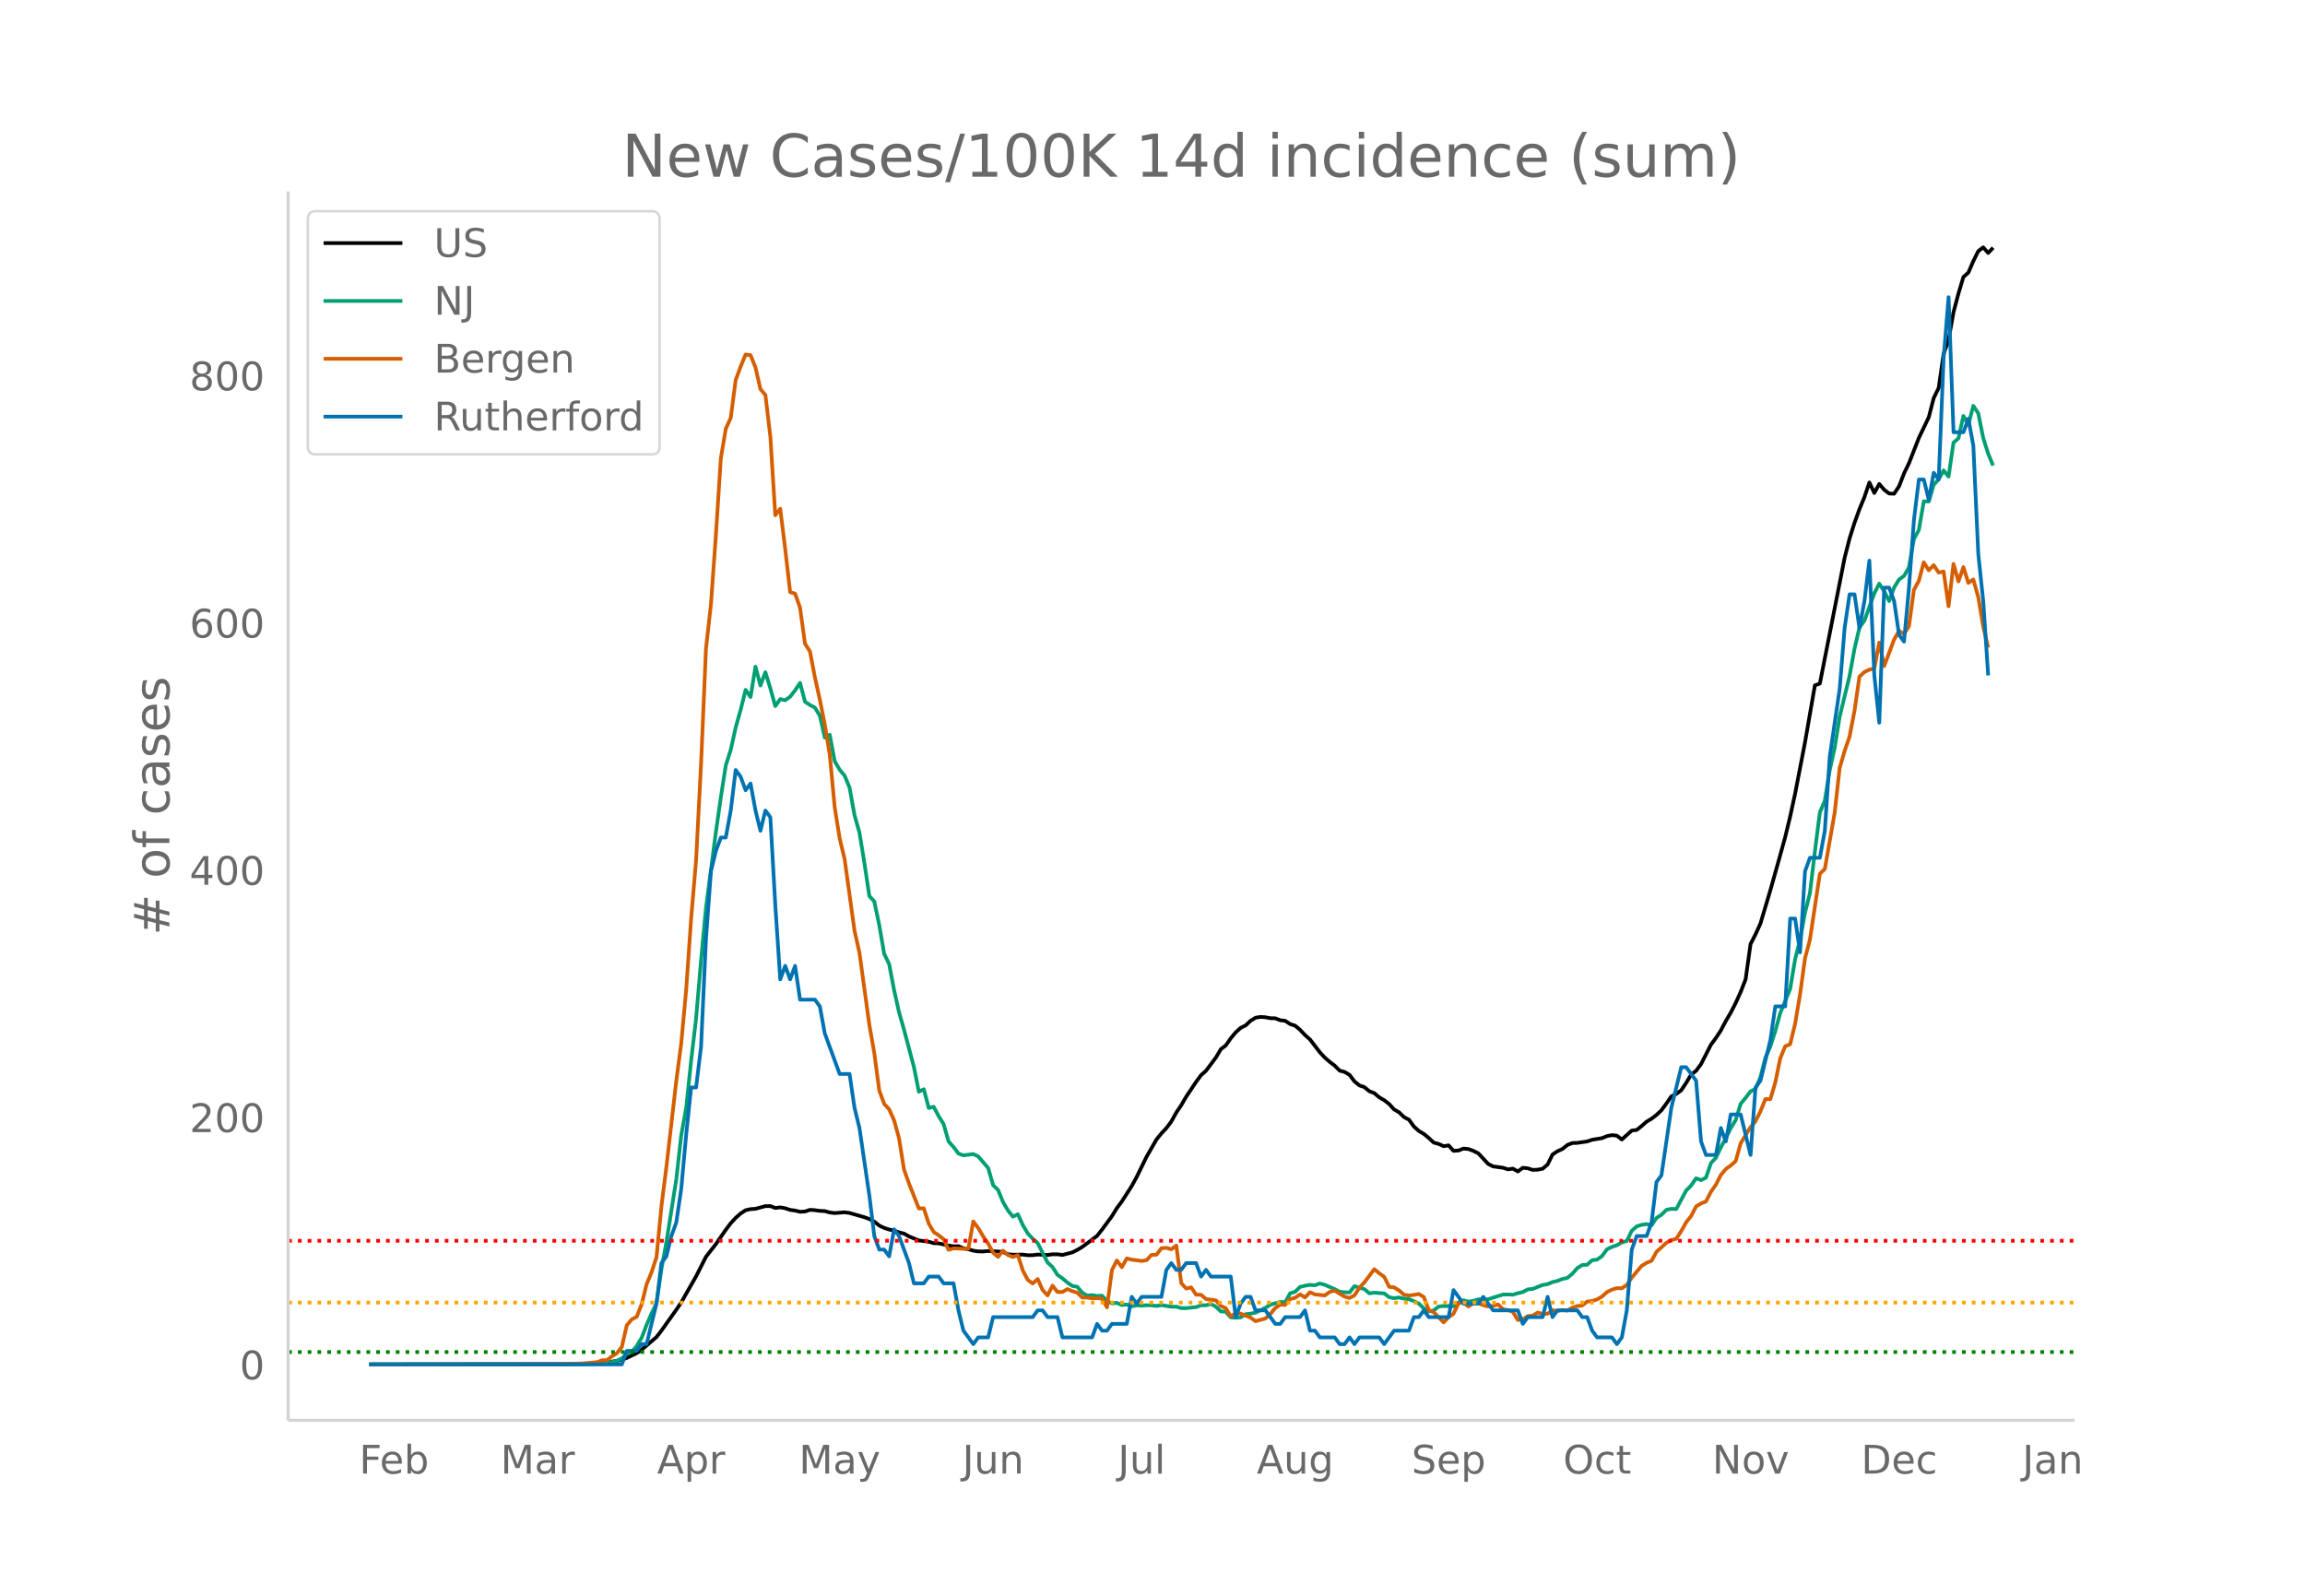 <svg height="864" viewBox="0 0 936 648" width="1248" xmlns="http://www.w3.org/2000/svg" xmlns:xlink="http://www.w3.org/1999/xlink"><defs><style>*{stroke-linecap:butt;stroke-linejoin:round}</style></defs><g id="figure_1"><path d="M0 648h936V0H0z" fill="#fff" id="patch_1"/><g id="axes_1"><path d="M117 576.72h725.4V77.76H117z" fill="none" id="patch_2"/><path clip-path="url(#p7dec48334d)" d="M149.973 554.04l80.421-.087 8.042-.192 6.032-.384 4.02-.456 2.011-.313 2.01-.497 2.011-.694 4.021-1.95 2.011-1.392 6.032-5.136 2.01-2.609 6.032-8.485 2.01-2.98 6.032-10.59 4.02-7.944 4.022-5.15 4.021-5.805 2.01-2.663 2.011-2.187 2.01-1.77 2.011-1.307 2.01-.458 2.011-.138 4.021-1.091 2.01-.013 2.011.784 2.01-.253 2.011.35 2.011.677 2.01.272 2.011.486 2.01-.104 2.011-.68 2.01.141 2.011.274 2.01.103 2.011.556 2.01.237 4.022-.315 2.01.269 6.032 1.738 2.01.726 2.011 1.072 2.01 1.598 2.011.95 2.01.652 2.011.432 2.01.712 2.011.508 2.01 1.123 4.022 1.658 4.02.5 2.011.602 2.01.073 4.022.898 2.01.307 2.011-.062 2.01.87 2.011.368 2.01.602 2.011.287 2.01.023 2.011-.194 4.021.207 2.01.172 2.011.96 2.01.164 4.022-.037 2.01.253 2.011-.026 2.01-.254 4.022.182 2.01-.284 2.01.007 2.011.271 4.021-1.048 2.01-1.006 2.011-1.2 4.021-2.988 2.011-1.513 2.01-2.54 4.022-5.47 2.01-3.266 2.01-2.693 4.022-6.28 2.01-3.684 4.021-8.208 4.021-7.013 2.01-2.47 2.011-2.14 2.01-2.682 2.011-3.626 2.011-2.988 2.01-3.445 4.022-6.027 2.01-2.722 2.01-1.782 4.022-5.377 2.01-3.398 2.01-1.523 2.011-2.9 2.01-2.404 2.011-1.818 2.01-1.005 2.011-1.877 2.011-1.244 2.01-.327 2.011.134 2.01.392 2.011.035 2.01.79 2.011.24 2.01 1.315 2.011.638 2.01 1.693 2.011 2.108 2.01 1.785 4.022 5.232 2.01 2.163 2.011 1.737 2.01 1.526 2.011 2.02 2.01.53 2.011 1.215 2.01 2.645 2.011 1.627 2.01.688 2.011 1.67 2.01.768 2.011 1.707 2.01 1.166 2.011 1.54 2.01 2.227 2.011 1.132 2.01 1.96 2.011 1.041 2.011 2.777 2.01 1.818 2.011 1.173 2.01 1.671 2.011 1.866 2.01.541 2.011.93 2.01-.338 2.011 2.215 2.01-.127 2.011-.792 2.01.192 2.011.748 2.01.987 4.022 4.302 2.01 1.018 4.022.54 2.01.66 2.01-.291 2.011 1.148 2.01-1.493 2.011.205 2.01.65 2.011-.091 2.01-.385 2.011-1.692 2.01-4.089 2.011-1.326 2.011-.922 2.01-1.616 2.011-.785 2.01-.07 4.022-.58 2.01-.68 4.021-.661 2.01-.832 2.011-.392 2.01.216 2.011 1.569 4.021-3.636 2.011-.238 2.01-1.606 2.011-1.774 2.01-1.19 2.011-1.55 2.01-1.894 2.011-2.702 2.01-2.92 2.011-1.008 2.01-1.474 2.011-3.03 2.01-3.31 2.011-1.575 2.01-2.725 4.022-7.88 2.01-2.703 2.011-3.073 2.01-3.814 2.011-3.41 2.01-3.926 2.011-4.465 2.01-5.113 2.011-14.368 2.01-3.908 2.011-4.43 4.021-13.488 4.021-14.336 2.01-7.265 2.011-8.33 2.011-9.278 4.021-20.84 4.021-23.17 2.01-.71 10.053-51.023 2.01-7.887 2.011-6.38 2.01-5.537 2.011-4.876 2.011-5.96 2.01 4.26 2.011-3.656 2.01 2.356 2.011 1.523 2.01.079 2.011-3.02 2.01-5.22 2.011-4.14 4.021-10.273 4.021-8.41 2.01-7.758 2.011-4.138 2.011-13.803 2.01-5.757 2.011-11.21 2.01-7.58 2.011-6.712 2.01-1.77 2.011-4.663 2.01-4.056 2.011-1.538 2.01 2.27 2.011-2.11h0" fill="none" stroke="#000" stroke-linecap="round" stroke-width="1.5" id="line2d_1"/><path clip-path="url(#p7dec48334d)" d="M149.973 554.04l86.453-.085 8.042-.198 2.01-.27 4.021-.956 2.01-.904 2.011-1.775 2.01-.837 2.011-2.453 2.011-3.306 2.01-5.228 2.011-4.675 2.01-4.058 2.011-13.95 2.01-10.902 4.022-25.508 2.01-17.917 2.01-11.14 2.011-19.212 2.01-17.07 2.011-23.495 2.01-21.433 4.022-30.798 2.01-14.102 2.011-12.966 2.01-6.308 2.011-9.11 2.01-7.145 2.011-8.122 2.01 2.916 2.011-12.321 2.01 7.647 2.011-5.38 2.01 6.527 2.011 7.213 2.01-2.826 2.011.452 2.011-1.442 2.01-2.583 2.011-3.018 2.01 7.653 2.011 1.334 2.01 1.04 2.011 3.3 2.01 8.886 2.011-1.142 2.01 10.734 2.011 3.459 2.01 2.407 2.011 4.827 2.01 11.191 2.011 7.105 2.01 12.327 2.011 13.447 2.011 2.193 2.01 9.586 2.011 11.688 2.01 4.166 2.011 10.57 2.01 8.992 2.011 7.03 4.021 15.148 2.01 10.072 2.011-1.017 2.01 7.63 2.011-.503 2.01 3.799 2.011 3.233 2.011 7.042 2.01 2.244 2.011 2.685 2.01.712 4.022-.509 2.01.972 4.021 4.68 2.01 6.964 2.011 1.961 2.01 4.878 2.011 3.453 2.01 2.493 2.011-.972 2.011 4.403 2.01 3.42 2.011 2.107 2.01 1.775 4.022 7.902 2.01 1.825 2.01 3.171 2.011 1.419 2.01 1.718 2.011 1.39 2.01.328 2.011 2.357 2.01 1.238 2.011-.21 2.011.34 2.01-.113 2.011 2.216 2.01.938 2.011-.226 2.01.859 2.011-.187 2.01.746 2.011-.407 2.01.09 2.011-.135 2.01.017 2.011.266 2.01-.345 4.022.656 2.01-.017 2.011.582h2.01l4.022-.407 2.01-.757 2.01.01 2.011-.576 2.01 1.16 2.011 1.898 2.01.158 2.011 2.261 2.01.164 2.011-.147 2.01-1.288 2.011-.232 2.011-.396 4.021-1.967 2.01-1.271 4.022-1.12 2.01.108 2.01-3.618 2.011-.599 2.01-1.99 2.011-.474 2.01-.356 2.011.18 2.01-.745 2.011.554 4.021 1.73 2.011 1.079 2.01.22 2.011.045 2.01-2.554 2.011.678 2.01.514 2.011 1.741 2.01-.271 4.022.3 2.01 1.548 2.01.396 2.011-.289 2.01.486 2.011.187 2.011.803 2.01 1.006 2.011 1.972 2.01 1.198 2.011-.4 2.01-1.572 2.011-.21 2.01.006 2.011.136 2.01-1.571 2.011-.899 2.01.531 2.011-.3 2.01-.604 2.011.141 2.011-.214 6.032-1.883 2.01-.033 2.01.084 2.011-.599 2.01-.469 2.011-1.08 2.01-.214 4.022-1.572 2.01-.339 2.01-.842 2.011-.48 2.011-.792 2.01-.418 2.011-1.701 2.01-2.267 2.011-1.271 2.01-.113 2.011-1.832 2.01-.254 2.011-1.43 2.01-2.747 2.011-.978 2.01-.672 2.011-1.148 2.01-.565 2.011-4.148 2.011-1.792 2.01-.645 2.011-.3 2.01.51 2.011-3.007 2.01-1.278 2.011-2.018 2.01-.395 2.011.073 4.021-7.517 2.01-2.03 2.011-2.95 2.01.77 2.011-1.018 2.01-5.907 2.011-2.136 2.011-4.222 2.01-3.725 2.011-4.115 2.01-3.272 2.011-6.59 2.01-2.425 2.011-2.645 2.01-.995 2.011-4.748 2.01-7.924 2.011-4.522 2.01-6.308 2.011-7.308 4.021-9.755 2.011-12.04 2.01-7.907 2.011-10.97 2.01-8.032 2.011-16.9 2.01-15.797 2.011-4.81 2.01-12.423 2.011-9.106 2.01-12.548 4.022-16.572 2.01-11.05 2.01-8.608 2.011-2.814 4.022-11.073 2.01-3.945 2.01 3.114 2.011 3.951 2.01-5.488 2.011-3.278 2.01-1.43 2.011-3.454 2.01-11.513 2.011-3.702 2.01-11.655 2.011.102 2.01-6.788 2.011-2.199 2.011-3.657 2.01 2.515 2.011-13.78 2.01-1.78 2.011-9.088 2.01 3.617 2.011-7.715 2.01 3.04 2.011 9.988 2.01 6.404 2.011 4.832h0" fill="none" stroke="#009e73" stroke-linecap="round" stroke-width="1.5" id="line2d_2"/><path clip-path="url(#p7dec48334d)" d="M149.973 554.04l76.4-.108 10.053-.269 6.031-.539 2.01-.753 2.011-.054 2.01-1.562 2.011-1.239 2.01-2.585 2.011-8.778 2.01-2.37 2.011-1.076 2.011-5.062 2.01-8.132 2.011-4.847 2.01-6.14 2.011-20.733 2.01-15.886 4.022-34.95 2.01-15.295 2.01-21.757 2.011-28.865 2.01-23.75 2.011-38.881 2.01-47.068 2.011-17.879 2.011-28.165 2.01-31.18 2.011-12.01 2.01-4.416 2.011-15.402 2.01-5.44 2.011-4.9 2.01.27 2.011 5.008 2.01 8.778 2.011 2.37 2.01 16.855 2.011 31.99 2.01-2.64 2.011 16.318 2.011 17.556 2.01.592 2.011 5.709 2.01 14.594 2.011 3.177 2.01 10.501 2.011 9.102 2.01 10.07 2.011 12.225 2.01 21.38 2.011 12.601 2.01 8.401 4.022 29.08 2.01 8.994 4.021 29.296 2.011 11.525 2.01 15.079 2.011 5.493 2.01 2.154 2.011 4.523 2.01 7.324 2.011 12.602 2.01 5.655 4.022 10.178 2.01-.054 2.01 6.193 2.011 3.447 2.01 1.292 2.011 1.616 2.011 4.308 2.01-.592 4.022.161 2.01-.054 2.01-11.04 2.011 2.693 2.01 3.393 2.011 2.908 2.01 3.662 2.011 1.723 2.01-2.53 2.011 1.776 2.01.808 2.011-.754 2.011 6.247 2.01 3.824 2.011 1.454 2.01-1.831 2.011 4.47 2.01 2.207 2.011-3.985 2.01 2.585h2.011l2.01-1.185 2.011.862 2.01.593 2.011 1.992h2.01l2.011.323 2.011-.054 2.01.162 2.011 3.554 2.01-15.133 2.011-3.93 2.01 2.746 2.011-3.555 2.01.485 4.022.539 2.01-.323 2.01-2.155 2.011-.053 2.01-2.64 2.011-.16 2.01.592 2.011-1.508 2.011 15.24 2.01 2.208 2.011-.485 2.01 2.962 2.011.054 2.01 1.723 4.022.539 2.01 2.262 2.01.915 2.011 3.34 2.01-1.293 2.011.161 4.021 1.616 2.011 1.454 4.021-1.077 2.01-1.831 2.011-2.424 2.01-1.4 2.011.108 2.01-2.37 2.011-.484 2.01-1.4 2.011 1.238 2.01-2.1 2.011.862 4.021.43 2.011-1.454 2.01-.484 4.022 2.423 2.01.539 2.01-1.077 2.011-3.124 2.01-2.154 4.022-5.331 2.01 1.669 2.01 1.4 2.011 4.093 2.01.215 2.011 1.239 2.01 1.777 2.011.27 2.011-.216 2.01-.377 2.011 1.239 2.01 5.277 2.011.862 4.021 4.147 2.01-2.1 2.011-1.4 2.01-4.255 2.011-.377 2.01 1.67 2.011-1.24 2.01-.107 2.011.808 2.011.538 2.01-.215 2.011-.593 2.01 1.94 2.011.322 2.01.754 2.011 3.285 2.01-.269 2.011-1.293 2.01-.215 2.011-1.239 2.01.539 2.011-.054 2.01-1.4 2.011.215 2.011-.323 2.01.216 2.011-1.185 2.01-.646 2.011-.216 2.01-1.615 2.011-.216 2.01-.646 2.011-1.185 2.01-1.777 2.011-1.023 2.01-.592 2.011.053 2.01-1.346 2.011-2.962 4.021-4.793 2.011-1.238 2.01-.808 2.011-3.662 4.021-3.662 2.01-1.077 2.011-.593 2.01-3.07 2.011-3.607 2.01-2.532 2.011-3.877 2.01-1.239 2.011-.807 2.01-3.932 2.011-2.854 2.011-3.931 2.01-2.424 2.011-1.454 2.01-1.777 2.011-7.216 4.021-6.57 2.01-2.37 2.011-4.039 2.01-5.008 2.011.054 2.01-6.732 2.011-9.855 2.01-4.9 2.011-.808 2.011-8.294 2.01-11.955 2.011-14.594 2.01-7.701 4.022-26.711 2.01-1.885 4.021-22.888 2.01-18.148 2.011-6.893 2.01-5.87 2.011-10.448 2.01-13.894 2.011-1.885 2.011-.969 2.01-.43 2.011-10.556 2.01 9.532 4.022-10.77 2.01-3.501 2.01 1.239 2.011-3.124 2.01-14.756 2.011-3.716 2.01-7.485 2.011 3.231 2.01-2.1 2.011 3.016 2.011-.431 2.01 14.11 2.011-17.18 2.01 7.109 2.011-5.816 2.01 6.408 2.011-1.4 2.01 7.162 2.011 11.902 2.01 8.616h0" fill="none" stroke="#d55e00" stroke-linecap="round" stroke-width="1.5" id="line2d_3"/><path clip-path="url(#p7dec48334d)" d="M149.973 554.04H252.51l2.01-5.486h4.021l2.011-2.742h2.01l4.022-16.457 2.01-16.457 2.01-2.743 2.011-8.229 2.01-5.485 2.011-13.714 2.01-21.943 2.011-19.2h2.01l2.011-16.457 2.01-43.885 2.011-27.428 2.011-8.229 2.01-5.485h2.011l2.01-10.972 2.011-16.456 2.01 2.742 2.011 5.486 2.01-2.743 2.011 10.971 2.01 8.229 2.011-8.229 2.01 2.743 2.011 35.657 2.01 30.171 2.011-5.486 2.011 5.486 2.01-5.486 2.011 13.715h6.032l2.01 2.742 2.01 10.972 6.032 16.457h4.021l2.01 13.714 2.011 8.228 4.021 27.428 2.011 16.457 2.01 5.486h2.011l2.01 2.743 2.011-10.971 2.01 2.742 4.022 10.972 2.01 8.228h4.021l2.01-2.743h4.022l2.01 2.743h4.022l2.01 10.971 2.01 8.229 4.022 5.486 2.01-2.743h4.021l2.01-8.229h16.085l2.01-2.743h2.011l2.01 2.743h4.022l2.01 8.229h12.063l2.011-5.486 2.01 2.743h2.011l2.01-2.743h6.032l2.01-10.971 2.011 2.743 2.01-2.743h8.043l2.01-10.972 2.01-2.742 2.011 2.742h2.011l2.01-2.742h4.022l2.01 5.485 2.01-2.743 2.011 2.743h8.042l2.01 16.457 2.011-5.485 2.01-2.743h2.011l2.011 5.485h4.021l4.021 5.486h2.01l2.011-2.743h6.032l2.01-2.743 2.01 8.229h2.011l2.01 2.743h6.032l2.011 2.743h2.01l2.011-2.743 2.01 2.743 2.011-2.743h8.042l2.01 2.743 4.022-5.486h6.031l2.011-5.486h2.01l2.011-2.743 2.01 2.743h8.043l2.01-10.971 4.021 5.486h6.032l2.01-2.743 4.022 5.485h10.052l2.01 5.486 2.011-2.743h6.032l2.01-8.228 2.01 8.228 2.011-2.743h8.043l2.01 2.743h2.01l2.011 5.486 2.01 2.743h6.032l2.01 2.743 2.011-2.743 2.01-10.972 2.011-24.685 2.011-5.486h4.021l2.01-5.485 2.011-16.457 2.01-2.743 4.022-27.428 4.02-16.457h2.011l4.021 5.485 2.01 24.686 2.011 5.485h4.021l2.011-10.97 2.01 5.485 2.011-10.971h4.021l4.021 16.456 2.01-27.428 2.011-2.743 4.021-16.457 2.01-13.714h4.022l2.01-35.656h2.011l2.01 13.714 2.011-32.914 2.01-5.486h4.022l2.01-10.971 2.01-30.171 4.022-27.428 2.01-24.686 2.01-13.714h2.011l2.01 13.714 2.011-10.971 2.011-16.457 2.01 46.628 2.011 19.2 2.01-54.857h2.011l2.01 5.486 2.011 13.714 2.01 2.743 2.011-21.943 2.01-27.428 2.011-16.457h2.01l2.011 8.229 2.01-10.972 2.011 2.743 2.011-49.37 2.01-24.686 2.011 54.856h4.021l2.01-5.485 2.011 10.971 2.01 43.885 2.011 19.2 2.01 30.171h0" fill="none" stroke="#0072b2" stroke-linecap="round" stroke-width="1.5" id="line2d_4"/><path clip-path="url(#p7dec48334d)" d="M117 549.02h725.4" fill="none" stroke="green" stroke-dasharray="1.5,2.475" stroke-width="1.5" id="line2d_5"/><path clip-path="url(#p7dec48334d)" d="M117 528.94h725.4" fill="none" stroke="orange" stroke-dasharray="1.5,2.475" stroke-width="1.5" id="line2d_6"/><path clip-path="url(#p7dec48334d)" d="M117 503.838h725.4" fill="none" stroke="red" stroke-dasharray="1.5,2.475" stroke-width="1.5" id="line2d_7"/><path d="M117 576.72V77.76" fill="none" stroke="#d3d3d3" stroke-linecap="square" stroke-width="1.25" id="patch_3"/><path d="M117 576.72h725.4" fill="none" stroke="#d3d3d3" stroke-linecap="square" stroke-width="1.25" id="patch_4"/><g id="matplotlib.axis_1"><g id="xtick_1"><g transform="matrix(.16 0 0 -.16 145.863 598.378)" fill="#696969" id="text_1"><defs><path d="M9.813 72.906h41.89v-8.312H19.672V43.109h28.906v-8.297H19.672V0h-9.86z" id="DejaVuSans-70"/><path d="M56.203 29.594v-4.39H14.891q.593-9.282 5.593-14.142 5-4.859 13.938-4.859 5.172 0 10.031 1.266 4.86 1.265 9.656 3.812v-8.5Q49.266.734 44.187-.344 39.11-1.422 33.892-1.422q-13.094 0-20.735 7.61-7.64 7.625-7.64 20.625 0 13.421 7.25 21.296Q20.016 56 32.328 56q11.031 0 17.453-7.11 6.422-7.093 6.422-19.296zm-8.984 2.64q-.094 7.36-4.125 11.75-4.032 4.407-10.672 4.407-7.516 0-12.031-4.25-4.516-4.25-5.203-11.97z" id="DejaVuSans-101"/><path d="M48.688 27.297q0 9.906-4.079 15.547-4.078 5.64-11.203 5.64-7.14 0-11.218-5.64-4.079-5.64-4.079-15.547 0-9.906 4.078-15.547 4.079-5.64 11.22-5.64 7.124 0 11.202 5.64t4.078 15.547zM18.108 46.39q2.844 4.875 7.157 7.234Q29.594 56 35.594 56q9.968 0 16.187-7.906 6.235-7.907 6.235-20.797T51.78 6.484q-6.218-7.906-16.187-7.906-6 0-10.328 2.375-4.313 2.375-7.157 7.25V0H9.08v75.984h9.03z" id="DejaVuSans-98"/></defs><use xlink:href="#DejaVuSans-70"/><use x="52.02" xlink:href="#DejaVuSans-101"/><use x="113.543" xlink:href="#DejaVuSans-98"/></g></g><g id="xtick_2"><g transform="matrix(.16 0 0 -.16 203.237 598.378)" fill="#696969" id="text_2"><defs><path d="M9.813 72.906h14.703l18.593-49.61 18.703 49.61h14.704V0H66.89v64.016l-18.797-50h-9.907l-18.796 50V0H9.813z" id="DejaVuSans-77"/><path d="M34.281 27.484q-10.89 0-15.093-2.484-4.204-2.484-4.204-8.5 0-4.781 3.157-7.594 3.156-2.797 8.562-2.797 7.485 0 12 5.297 4.516 5.297 4.516 14.078v2zm17.922 3.72V0H43.22v8.297Q40.14 3.328 35.547.953q-4.594-2.375-11.234-2.375-8.391 0-13.36 4.719Q6 8.016 6 15.922q0 9.219 6.172 13.906 6.187 4.688 18.437 4.688h12.61v.89q0 6.203-4.078 9.594-4.078 3.39-11.453 3.39-4.688 0-9.141-1.124-4.438-1.125-8.531-3.375v8.312q4.921 1.906 9.562 2.844 4.64.953 9.031.953 11.875 0 17.735-6.156 5.86-6.14 5.86-18.64z" id="DejaVuSans-97"/><path d="M41.11 46.297q-1.516.875-3.297 1.281Q36.03 48 33.89 48q-7.625 0-11.703-4.953-4.079-4.953-4.079-14.234V0H9.08v54.688h9.03v-8.5q2.844 4.984 7.375 7.39Q30.031 56 36.531 56q.922 0 2.047-.125 1.125-.11 2.484-.36z" id="DejaVuSans-114"/></defs><use xlink:href="#DejaVuSans-77"/><use x="86.279" xlink:href="#DejaVuSans-97"/><use x="147.559" xlink:href="#DejaVuSans-114"/></g></g><g id="xtick_3"><g transform="matrix(.16 0 0 -.16 266.817 598.378)" fill="#696969" id="text_3"><defs><path d="M34.188 63.188L20.797 26.906h26.812zm-5.579 9.718h11.188L67.578 0h-10.25l-6.64 18.703h-32.86L11.188 0H.78z" id="DejaVuSans-65"/><path d="M18.11 8.203v-29H9.077v75.484h9.031v-8.296q2.844 4.875 7.157 7.234Q29.594 56 35.594 56q9.968 0 16.187-7.906 6.235-7.907 6.235-20.797T51.78 6.484q-6.218-7.906-16.187-7.906-6 0-10.328 2.375-4.313 2.375-7.157 7.25zm30.578 19.094q0 9.906-4.079 15.547-4.078 5.64-11.203 5.64-7.14 0-11.218-5.64-4.079-5.64-4.079-15.547 0-9.906 4.078-15.547 4.079-5.64 11.22-5.64 7.124 0 11.202 5.64t4.078 15.547z" id="DejaVuSans-112"/></defs><use xlink:href="#DejaVuSans-65"/><use x="68.408" xlink:href="#DejaVuSans-112"/><use x="131.885" xlink:href="#DejaVuSans-114"/></g></g><g id="xtick_4"><g transform="matrix(.16 0 0 -.16 324.433 598.378)" fill="#696969" id="text_4"><defs><path d="M32.172-5.078q-3.797-9.766-7.422-12.735-3.61-2.984-9.656-2.984H7.906v7.516h5.282q3.703 0 5.75 1.765Q21-9.766 23.483-3.219l1.61 4.094-22.11 53.813H12.5l17.094-42.766 17.093 42.766h9.516z" id="DejaVuSans-121"/></defs><use xlink:href="#DejaVuSans-77"/><use x="86.279" xlink:href="#DejaVuSans-97"/><use x="147.559" xlink:href="#DejaVuSans-121"/></g></g><g id="xtick_5"><g transform="matrix(.16 0 0 -.16 390.8 598.378)" fill="#696969" id="text_5"><defs><path d="M9.813 72.906h9.859V5.078q0-13.187-5-19.14-5-5.954-16.094-5.954h-3.75v8.297h3.078q6.531 0 9.219 3.672Q9.813-4.39 9.813 5.078z" id="DejaVuSans-74"/><path d="M8.5 21.578v33.11h8.984V21.922q0-7.766 3.016-11.656 3.031-3.875 9.094-3.875 7.265 0 11.484 4.64 4.234 4.64 4.234 12.656v31h8.985V0h-8.984v8.406Q42.047 3.422 37.718 1q-4.313-2.422-10.032-2.422-9.421 0-14.312 5.86Q8.5 10.296 8.5 21.578zM31.11 56z" id="DejaVuSans-117"/><path d="M54.89 33.016V0h-8.984v32.719q0 7.765-3.031 11.61-3.031 3.858-9.078 3.858-7.281 0-11.484-4.64-4.204-4.625-4.204-12.64V0H9.08v54.688h9.03v-8.5q3.235 4.937 7.594 7.374Q30.078 56 35.797 56q9.422 0 14.25-5.828 4.844-5.828 4.844-17.156z" id="DejaVuSans-110"/></defs><use xlink:href="#DejaVuSans-74"/><use x="29.492" xlink:href="#DejaVuSans-117"/><use x="92.871" xlink:href="#DejaVuSans-110"/></g></g><g id="xtick_6"><g transform="matrix(.16 0 0 -.16 453.963 598.378)" fill="#696969" id="text_6"><defs><path d="M9.422 75.984h8.984V0H9.422z" id="DejaVuSans-108"/></defs><use xlink:href="#DejaVuSans-74"/><use x="29.492" xlink:href="#DejaVuSans-117"/><use x="92.871" xlink:href="#DejaVuSans-108"/></g></g><g id="xtick_7"><g transform="matrix(.16 0 0 -.16 510.321 598.378)" fill="#696969" id="text_7"><defs><path d="M45.406 27.984q0 9.766-4.031 15.125-4.016 5.375-11.297 5.375-7.219 0-11.25-5.375-4.031-5.359-4.031-15.125 0-9.718 4.031-15.093t11.25-5.375q7.281 0 11.297 5.375 4.031 5.375 4.031 15.093zm8.985-21.203q0-13.953-6.203-20.765Q42-20.797 29.203-20.797q-4.734 0-8.937.703-4.203.703-8.157 2.172v8.735q3.954-2.141 7.813-3.157 3.86-1.031 7.86-1.031 8.843 0 13.234 4.61 4.39 4.609 4.39 13.937v4.453q-2.781-4.844-7.125-7.234Q33.938 0 27.875 0 17.828 0 11.672 7.656q-6.156 7.672-6.156 20.328 0 12.688 6.156 20.344Q17.828 56 27.875 56q6.063 0 10.406-2.39 4.344-2.391 7.125-7.22v8.297h8.985z" id="DejaVuSans-103"/></defs><use xlink:href="#DejaVuSans-65"/><use x="68.408" xlink:href="#DejaVuSans-117"/><use x="131.787" xlink:href="#DejaVuSans-103"/></g></g><g id="xtick_8"><g transform="matrix(.16 0 0 -.16 573.189 598.378)" fill="#696969" id="text_8"><defs><path d="M53.516 70.516V60.89q-5.61 2.687-10.594 4-4.984 1.328-9.625 1.328-8.047 0-12.422-3.125t-4.375-8.89q0-4.845 2.906-7.313 2.907-2.453 11.016-3.97l5.953-1.218q11.031-2.11 16.281-7.406 5.25-5.297 5.25-14.172 0-10.61-7.11-16.078-7.093-5.469-20.812-5.469-5.172 0-11.015 1.172Q13.14.922 6.89 3.219v10.156q6-3.36 11.765-5.078 5.766-1.703 11.328-1.703 8.438 0 13.032 3.312 4.593 3.328 4.593 9.485 0 5.359-3.297 8.39-3.296 3.032-10.812 4.547L27.484 33.5q-11.03 2.188-15.968 6.875-4.922 4.688-4.922 13.047 0 9.672 6.812 15.234 6.813 5.563 18.766 5.563 5.14 0 10.453-.938 5.328-.922 10.89-2.765z" id="DejaVuSans-83"/></defs><use xlink:href="#DejaVuSans-83"/><use x="63.477" xlink:href="#DejaVuSans-101"/><use x="125" xlink:href="#DejaVuSans-112"/></g></g><g id="xtick_9"><g transform="matrix(.16 0 0 -.16 634.752 598.378)" fill="#696969" id="text_9"><defs><path d="M39.406 66.219q-10.75 0-17.078-8.016-6.312-8-6.312-21.828 0-13.766 6.312-21.781 6.328-8 17.078-8 10.735 0 17.016 8 6.281 8.015 6.281 21.781 0 13.828-6.281 21.828-6.281 8.016-17.016 8.016zm0 8q15.328 0 24.5-10.281 9.188-10.282 9.188-27.563 0-17.234-9.188-27.516-9.172-10.28-24.5-10.28-15.375 0-24.593 10.25-9.204 10.265-9.204 27.546t9.204 27.563q9.218 10.28 24.593 10.28z" id="DejaVuSans-79"/><path d="M48.781 52.594v-8.407q-3.812 2.11-7.64 3.157-3.828 1.047-7.735 1.047-8.75 0-13.593-5.547-4.829-5.532-4.829-15.547 0-10.016 4.829-15.563 4.843-5.53 13.593-5.53 3.907 0 7.735 1.046 3.828 1.047 7.64 3.156V2.094Q45.016.344 40.984-.531q-4.015-.89-8.562-.89-12.36 0-19.64 7.765-7.266 7.765-7.266 20.953 0 13.375 7.343 21.031Q20.22 56 33.016 56q4.14 0 8.093-.86 3.953-.843 7.672-2.546z" id="DejaVuSans-99"/><path d="M18.313 70.219V54.688h18.5v-6.985h-18.5V18.016q0-6.688 1.828-8.594 1.828-1.906 7.453-1.906h9.218V0h-9.218q-10.407 0-14.36 3.875-3.953 3.89-3.953 14.14v29.688H2.687v6.984h6.594V70.22z" id="DejaVuSans-116"/></defs><use xlink:href="#DejaVuSans-79"/><use x="78.711" xlink:href="#DejaVuSans-99"/><use x="133.691" xlink:href="#DejaVuSans-116"/></g></g><g id="xtick_10"><g transform="matrix(.16 0 0 -.16 695.296 598.378)" fill="#696969" id="text_10"><defs><path d="M9.813 72.906h13.28l32.329-60.984v60.984h9.562V0h-13.28L19.39 60.984V0H9.813z" id="DejaVuSans-78"/><path d="M30.61 48.39q-7.22 0-11.422-5.64-4.204-5.64-4.204-15.453 0-9.813 4.172-15.453 4.188-5.64 11.453-5.64 7.188 0 11.375 5.655 4.203 5.672 4.203 15.438 0 9.719-4.203 15.406-4.187 5.688-11.375 5.688zm0 7.61q11.718 0 18.406-7.625 6.703-7.61 6.703-21.078 0-13.422-6.703-21.078-6.688-7.64-18.407-7.64-11.765 0-18.437 7.64-6.656 7.656-6.656 21.078 0 13.469 6.656 21.078Q18.844 56 30.609 56z" id="DejaVuSans-111"/><path d="M2.984 54.688H12.5L29.594 8.797l17.093 45.89h9.516L35.687 0H23.485z" id="DejaVuSans-118"/></defs><use xlink:href="#DejaVuSans-78"/><use x="74.805" xlink:href="#DejaVuSans-111"/><use x="135.986" xlink:href="#DejaVuSans-118"/></g></g><g id="xtick_11"><g transform="matrix(.16 0 0 -.16 755.746 598.378)" fill="#696969" id="text_11"><defs><path d="M19.672 64.797V8.109h11.922q15.093 0 22.093 6.829 7 6.843 7 21.593 0 14.64-7 21.453-7 6.813-22.093 6.813zm-9.86 8.11h20.266q21.188 0 31.094-8.813 9.922-8.813 9.922-27.563 0-18.86-9.969-27.703Q51.172 0 30.078 0H9.813z" id="DejaVuSans-68"/></defs><use xlink:href="#DejaVuSans-68"/><use x="77.002" xlink:href="#DejaVuSans-101"/><use x="138.525" xlink:href="#DejaVuSans-99"/></g></g><g id="xtick_12"><g transform="matrix(.16 0 0 -.16 821.221 598.378)" fill="#696969" id="text_12"><use xlink:href="#DejaVuSans-74"/><use x="29.492" xlink:href="#DejaVuSans-97"/><use x="90.771" xlink:href="#DejaVuSans-110"/></g></g></g><g id="matplotlib.axis_2"><g id="ytick_1"><g transform="matrix(.16 0 0 -.16 97.32 560.119)" fill="#696969" id="text_13"><defs><path d="M31.781 66.406q-7.61 0-11.453-7.5Q16.5 51.422 16.5 36.375q0-14.984 3.828-22.484 3.844-7.5 11.453-7.5 7.672 0 11.5 7.5 3.844 7.5 3.844 22.484 0 15.047-3.844 22.531-3.828 7.5-11.5 7.5zm0 7.813q12.266 0 18.735-9.703 6.468-9.688 6.468-28.141 0-18.406-6.468-28.11-6.47-9.687-18.735-9.687-12.25 0-18.718 9.688-6.47 9.703-6.47 28.109 0 18.453 6.47 28.14Q19.53 74.22 31.78 74.22z" id="DejaVuSans-48"/></defs><use xlink:href="#DejaVuSans-48"/></g></g><g id="ytick_2"><g transform="matrix(.16 0 0 -.16 76.96 459.715)" fill="#696969" id="text_14"><defs><path d="M19.188 8.297h34.421V0H7.33v8.297q5.609 5.812 15.296 15.594 9.703 9.797 12.188 12.64 4.734 5.313 6.609 9 1.89 3.688 1.89 7.25 0 5.813-4.078 9.469-4.078 3.672-10.625 3.672-4.64 0-9.797-1.61-5.14-1.609-11-4.89v9.969Q13.767 71.78 18.938 73q5.188 1.219 9.485 1.219 11.328 0 18.062-5.672 6.735-5.656 6.735-15.125 0-4.5-1.688-8.531-1.672-4.016-6.125-9.485-1.218-1.422-7.765-8.187-6.532-6.766-18.453-18.922z" id="DejaVuSans-50"/></defs><use xlink:href="#DejaVuSans-50"/><use x="63.623" xlink:href="#DejaVuSans-48"/><use x="127.246" xlink:href="#DejaVuSans-48"/></g></g><g id="ytick_3"><g transform="matrix(.16 0 0 -.16 76.96 359.311)" fill="#696969" id="text_15"><defs><path d="M37.797 64.313L12.89 25.39h24.906zm-2.594 8.593H47.61V25.391h10.407v-8.203H47.609V0h-9.812v17.188H4.89v9.515z" id="DejaVuSans-52"/></defs><use xlink:href="#DejaVuSans-52"/><use x="63.623" xlink:href="#DejaVuSans-48"/><use x="127.246" xlink:href="#DejaVuSans-48"/></g></g><g id="ytick_4"><g transform="matrix(.16 0 0 -.16 76.96 258.907)" fill="#696969" id="text_16"><defs><path d="M33.016 40.375q-6.641 0-10.532-4.547-3.875-4.531-3.875-12.437 0-7.86 3.875-12.438 3.891-4.562 10.532-4.562 6.64 0 10.515 4.562 3.875 4.578 3.875 12.438 0 7.906-3.875 12.437-3.875 4.547-10.515 4.547zm19.578 30.922v-8.984q-3.719 1.75-7.5 2.671-3.782.938-7.5.938-9.766 0-14.922-6.594-5.14-6.594-5.875-19.922 2.875 4.25 7.219 6.516 4.359 2.266 9.578 2.266 10.984 0 17.36-6.672 6.374-6.657 6.374-18.125 0-11.235-6.64-18.032-6.641-6.78-17.672-6.78-12.657 0-19.344 9.687-6.688 9.703-6.688 28.109 0 17.281 8.204 27.563 8.203 10.28 22.015 10.28 3.719 0 7.5-.734t7.89-2.187z" id="DejaVuSans-54"/></defs><use xlink:href="#DejaVuSans-54"/><use x="63.623" xlink:href="#DejaVuSans-48"/><use x="127.246" xlink:href="#DejaVuSans-48"/></g></g><g id="ytick_5"><g transform="matrix(.16 0 0 -.16 76.96 158.504)" fill="#696969" id="text_17"><defs><path d="M31.781 34.625q-7.031 0-11.062-3.766-4.016-3.765-4.016-10.343 0-6.594 4.016-10.36Q24.75 6.391 31.78 6.391q7.032 0 11.078 3.78 4.063 3.798 4.063 10.345 0 6.578-4.031 10.343-4.016 3.766-11.11 3.766zm-9.86 4.188q-6.343 1.562-9.89 5.906Q8.5 49.079 8.5 55.329q0 8.733 6.219 13.812 6.234 5.078 17.062 5.078 10.89 0 17.094-5.078 6.203-5.079 6.203-13.813 0-6.25-3.547-10.61-3.531-4.343-9.828-5.906 7.125-1.656 11.094-6.5 3.984-4.828 3.984-11.796 0-10.61-6.468-16.282-6.47-5.656-18.532-5.656-12.047 0-18.531 5.656-6.469 5.672-6.469 16.282 0 6.968 4 11.797 4.016 4.843 11.14 6.5zM18.314 54.39q0-5.657 3.53-8.828 3.548-3.172 9.938-3.172 6.36 0 9.938 3.172 3.593 3.171 3.593 8.828 0 5.672-3.593 8.843-3.578 3.172-9.938 3.172-6.39 0-9.937-3.172-3.532-3.172-3.532-8.843z" id="DejaVuSans-56"/></defs><use xlink:href="#DejaVuSans-56"/><use x="63.623" xlink:href="#DejaVuSans-48"/><use x="127.246" xlink:href="#DejaVuSans-48"/></g></g><g transform="matrix(0 -.2 -.2 0 68.8 379.813)" fill="#696969" id="text_18"><defs><path d="M51.125 44H36.922l-4.11-16.313h14.313zm-7.328 27.781l-5.078-20.265h14.265L58.11 71.78h7.813L60.89 51.516h15.234V44h-17.14l-4-16.313h15.53V20.22H53.079L48 0h-7.813l5.032 20.219H30.906L25.875 0h-7.86l5.079 20.219H7.719v7.468h17.187L29 44H13.281v7.516h17.625l4.985 20.265z" id="DejaVuSans-35"/><path d="M37.11 75.984V68.5h-8.594q-4.828 0-6.72-1.953-1.874-1.953-1.874-7.031v-4.828h14.797v-6.985H19.922V0H10.89v47.703H2.297v6.984h8.594V58.5q0 9.125 4.25 13.297 4.25 4.187 13.468 4.187z" id="DejaVuSans-102"/><path d="M44.281 53.078v-8.5q-3.797 1.953-7.906 2.922-4.094.984-8.5.984-6.688 0-10.031-2.047-3.344-2.046-3.344-6.156 0-3.125 2.39-4.906 2.391-1.781 9.626-3.39l3.078-.688q9.562-2.047 13.593-5.781 4.032-3.735 4.032-10.422 0-7.625-6.032-12.078-6.03-4.438-16.578-4.438-4.39 0-9.156.86Q10.688.296 5.422 2v9.281q4.984-2.594 9.812-3.89 4.829-1.282 9.579-1.282 6.343 0 9.75 2.172 3.421 2.172 3.421 6.125 0 3.656-2.468 5.61-2.453 1.953-10.813 3.765l-3.125.735q-8.344 1.75-12.062 5.39-3.704 3.64-3.704 9.985 0 7.718 5.47 11.906Q16.75 56 26.811 56q4.97 0 9.36-.734 4.406-.72 8.11-2.188z" id="DejaVuSans-115"/></defs><use xlink:href="#DejaVuSans-35"/><use x="83.789" xlink:href="#DejaVuSans-32"/><use x="115.576" xlink:href="#DejaVuSans-111"/><use x="176.758" xlink:href="#DejaVuSans-102"/><use x="211.963" xlink:href="#DejaVuSans-32"/><use x="243.75" xlink:href="#DejaVuSans-99"/><use x="298.73" xlink:href="#DejaVuSans-97"/><use x="360.01" xlink:href="#DejaVuSans-115"/><use x="412.109" xlink:href="#DejaVuSans-101"/><use x="473.633" xlink:href="#DejaVuSans-115"/></g></g><g transform="matrix(.24 0 0 -.24 252.577 71.76)" fill="#696969" id="text_19"><defs><path d="M4.203 54.688h8.985l11.234-42.672 11.172 42.672h10.593l11.235-42.672 11.187 42.672h8.985L63.28 0H52.688L40.922 44.828 29.109 0H18.5z" id="DejaVuSans-119"/><path d="M64.406 67.281v-10.39q-4.984 4.64-10.625 6.922-5.64 2.296-11.984 2.296-12.5 0-19.14-7.64-6.641-7.64-6.641-22.094 0-14.406 6.64-22.047 6.64-7.64 19.14-7.64 6.345 0 11.985 2.296 5.64 2.297 10.625 6.938V5.609Q59.234 2.094 53.437.33q-5.78-1.75-12.218-1.75-16.563 0-26.094 10.124-9.516 10.14-9.516 27.672 0 17.578 9.516 27.703 9.531 10.14 26.094 10.14 6.531 0 12.312-1.734 5.797-1.734 10.875-5.203z" id="DejaVuSans-67"/><path d="M25.39 72.906h8.297L8.297-9.28H0z" id="DejaVuSans-47"/><path d="M12.406 8.297h16.11v55.625l-17.532-3.516v8.985l17.438 3.515h9.86V8.296H54.39V0H12.406z" id="DejaVuSans-49"/><path d="M9.813 72.906h9.859V42.094L52.39 72.906h12.703L28.906 38.922 67.672 0H54.688L19.672 35.11V0h-9.86z" id="DejaVuSans-75"/><path d="M45.406 46.39v29.594h8.985V0h-8.985v8.203Q42.578 3.328 38.25.953q-4.313-2.375-10.375-2.375-9.906 0-16.14 7.906-6.22 7.922-6.22 20.813 0 12.89 6.22 20.797Q17.968 56 27.874 56q6.063 0 10.375-2.375 4.328-2.36 7.156-7.234zm-30.61-19.093q0-9.906 4.079-15.547 4.078-5.64 11.203-5.64 7.125 0 11.219 5.64 4.11 5.64 4.11 15.547 0 9.906-4.11 15.547-4.094 5.64-11.219 5.64-7.125 0-11.203-5.64-4.078-5.64-4.078-15.547z" id="DejaVuSans-100"/><path d="M9.422 54.688h8.984V0H9.422zm0 21.296h8.984v-11.39H9.422z" id="DejaVuSans-105"/><path d="M31 75.875q-6.531-11.219-9.719-22.219-3.172-10.984-3.172-22.265 0-11.266 3.203-22.328Q24.517-2 31-13.188h-7.813Q15.875-1.704 12.235 9.375q-3.64 11.078-3.64 22.016 0 10.89 3.61 21.922 3.624 11.046 10.983 22.562z" id="DejaVuSans-40"/><path d="M52 44.188q3.375 6.062 8.063 8.937Q64.75 56 71.093 56q8.548 0 13.188-5.984 4.64-5.97 4.64-17V0h-9.03v32.719q0 7.86-2.797 11.656-2.781 3.813-8.485 3.813-6.984 0-11.046-4.641-4.047-4.625-4.047-12.64V0h-9.032v32.719q0 7.906-2.78 11.687-2.782 3.782-8.595 3.782-6.89 0-10.953-4.657-4.047-4.656-4.047-12.625V0H9.08v54.688h9.03v-8.5q3.078 5.03 7.375 7.421Q29.781 56 35.687 56q5.97 0 10.141-3.031Q50 49.953 52 44.187z" id="DejaVuSans-109"/><path d="M8.016 75.875h7.812q7.313-11.516 10.953-22.563 3.64-11.03 3.64-21.921 0-10.938-3.64-22.016-3.64-11.078-10.953-22.563H8.016Q14.5-2 17.703 9.063q3.203 11.063 3.203 22.329 0 11.28-3.203 22.265-3.203 11-9.687 22.219z" id="DejaVuSans-41"/></defs><use xlink:href="#DejaVuSans-78"/><use x="74.805" xlink:href="#DejaVuSans-101"/><use x="136.328" xlink:href="#DejaVuSans-119"/><use x="218.115" xlink:href="#DejaVuSans-32"/><use x="249.902" xlink:href="#DejaVuSans-67"/><use x="319.727" xlink:href="#DejaVuSans-97"/><use x="381.006" xlink:href="#DejaVuSans-115"/><use x="433.105" xlink:href="#DejaVuSans-101"/><use x="494.629" xlink:href="#DejaVuSans-115"/><use x="546.729" xlink:href="#DejaVuSans-47"/><use x="580.42" xlink:href="#DejaVuSans-49"/><use x="644.043" xlink:href="#DejaVuSans-48"/><use x="707.666" xlink:href="#DejaVuSans-48"/><use x="771.289" xlink:href="#DejaVuSans-75"/><use x="836.865" xlink:href="#DejaVuSans-32"/><use x="868.652" xlink:href="#DejaVuSans-49"/><use x="932.275" xlink:href="#DejaVuSans-52"/><use x="995.898" xlink:href="#DejaVuSans-100"/><use x="1059.375" xlink:href="#DejaVuSans-32"/><use x="1091.162" xlink:href="#DejaVuSans-105"/><use x="1118.945" xlink:href="#DejaVuSans-110"/><use x="1182.324" xlink:href="#DejaVuSans-99"/><use x="1237.305" xlink:href="#DejaVuSans-105"/><use x="1265.088" xlink:href="#DejaVuSans-100"/><use x="1328.564" xlink:href="#DejaVuSans-101"/><use x="1390.088" xlink:href="#DejaVuSans-110"/><use x="1453.467" xlink:href="#DejaVuSans-99"/><use x="1508.447" xlink:href="#DejaVuSans-101"/><use x="1569.971" xlink:href="#DejaVuSans-32"/><use x="1601.758" xlink:href="#DejaVuSans-40"/><use x="1640.771" xlink:href="#DejaVuSans-115"/><use x="1692.871" xlink:href="#DejaVuSans-117"/><use x="1756.25" xlink:href="#DejaVuSans-109"/><use x="1853.662" xlink:href="#DejaVuSans-41"/></g><g id="legend_1"><path d="M128.2 184.5h136.45q3.2 0 3.2-3.2V88.96q0-3.2-3.2-3.2H128.2q-3.2 0-3.2 3.2v92.34q0 3.2 3.2 3.2z" fill="none" opacity=".8" stroke="#ccc" id="patch_5"/><path d="M131.4 98.718h32" fill="none" stroke="#000" stroke-linecap="round" stroke-width="1.5" id="line2d_8"/><g transform="matrix(.16 0 0 -.16 176.2 104.317)" fill="#696969" id="text_20"><defs><path d="M8.688 72.906h9.921V28.61q0-11.718 4.235-16.875 4.25-5.14 13.781-5.14 9.469 0 13.719 5.14 4.25 5.157 4.25 16.875v44.297H64.5V27.391q0-14.25-7.063-21.532-7.046-7.28-20.812-7.28-13.828 0-20.89 7.28-7.047 7.282-7.047 21.532z" id="DejaVuSans-85"/></defs><use xlink:href="#DejaVuSans-85"/><use x="73.193" xlink:href="#DejaVuSans-83"/></g><path d="M131.4 122.203h32" fill="none" stroke="#009e73" stroke-linecap="round" stroke-width="1.5" id="line2d_10"/><g transform="matrix(.16 0 0 -.16 176.2 127.802)" fill="#696969" id="text_21"><use xlink:href="#DejaVuSans-78"/><use x="74.805" xlink:href="#DejaVuSans-74"/></g><path d="M131.4 145.688h32" fill="none" stroke="#d55e00" stroke-linecap="round" stroke-width="1.5" id="line2d_12"/><g transform="matrix(.16 0 0 -.16 176.2 151.287)" fill="#696969" id="text_22"><defs><path d="M19.672 34.813V8.108H35.5q7.953 0 11.781 3.297 3.844 3.297 3.844 10.078 0 6.844-3.844 10.078-3.828 3.25-11.781 3.25zm0 29.984V42.828h14.61q7.218 0 10.75 2.703 3.546 2.719 3.546 8.282 0 5.515-3.547 8.25-3.531 2.734-10.75 2.734zm-9.86 8.11h25.204q11.28 0 17.375-4.688Q58.5 63.53 58.5 54.89q0-6.703-3.125-10.657-3.125-3.953-9.188-4.922 7.282-1.562 11.313-6.53 4.031-4.954 4.031-12.376 0-9.765-6.64-15.093Q48.25 0 35.984 0H9.812z" id="DejaVuSans-66"/></defs><use xlink:href="#DejaVuSans-66"/><use x="68.604" xlink:href="#DejaVuSans-101"/><use x="130.127" xlink:href="#DejaVuSans-114"/><use x="169.49" xlink:href="#DejaVuSans-103"/><use x="232.967" xlink:href="#DejaVuSans-101"/><use x="294.49" xlink:href="#DejaVuSans-110"/></g><path d="M131.4 169.173h32" fill="none" stroke="#0072b2" stroke-linecap="round" stroke-width="1.5" id="line2d_14"/><g transform="matrix(.16 0 0 -.16 176.2 174.773)" fill="#696969" id="text_23"><defs><path d="M44.39 34.188q3.172-1.079 6.172-4.594 3-3.516 6.032-9.672L66.609 0H56l-9.313 18.703q-3.624 7.328-7.015 9.719-3.39 2.39-9.25 2.39h-10.75V0h-9.86v72.906h22.266q12.5 0 18.656-5.234 6.157-5.219 6.157-15.766 0-6.89-3.203-11.437-3.204-4.532-9.297-6.282zM19.673 64.797V38.922h12.406q7.125 0 10.766 3.297 3.64 3.297 3.64 9.687 0 6.39-3.64 9.64-3.64 3.25-10.766 3.25z" id="DejaVuSans-82"/><path d="M54.89 33.016V0h-8.984v32.719q0 7.765-3.031 11.61-3.031 3.858-9.078 3.858-7.281 0-11.484-4.64-4.204-4.625-4.204-12.64V0H9.08v75.984h9.03V46.188q3.235 4.937 7.594 7.374Q30.078 56 35.797 56q9.422 0 14.25-5.828 4.844-5.828 4.844-17.156z" id="DejaVuSans-104"/></defs><use xlink:href="#DejaVuSans-82"/><use x="64.982" xlink:href="#DejaVuSans-117"/><use x="128.361" xlink:href="#DejaVuSans-116"/><use x="167.57" xlink:href="#DejaVuSans-104"/><use x="230.949" xlink:href="#DejaVuSans-101"/><use x="292.473" xlink:href="#DejaVuSans-114"/><use x="333.586" xlink:href="#DejaVuSans-102"/><use x="368.791" xlink:href="#DejaVuSans-111"/><use x="429.973" xlink:href="#DejaVuSans-114"/><use x="469.336" xlink:href="#DejaVuSans-100"/></g></g></g></g><defs><clipPath id="p7dec48334d"><path d="M117 77.76h725.4v498.96H117z"/></clipPath></defs></svg>